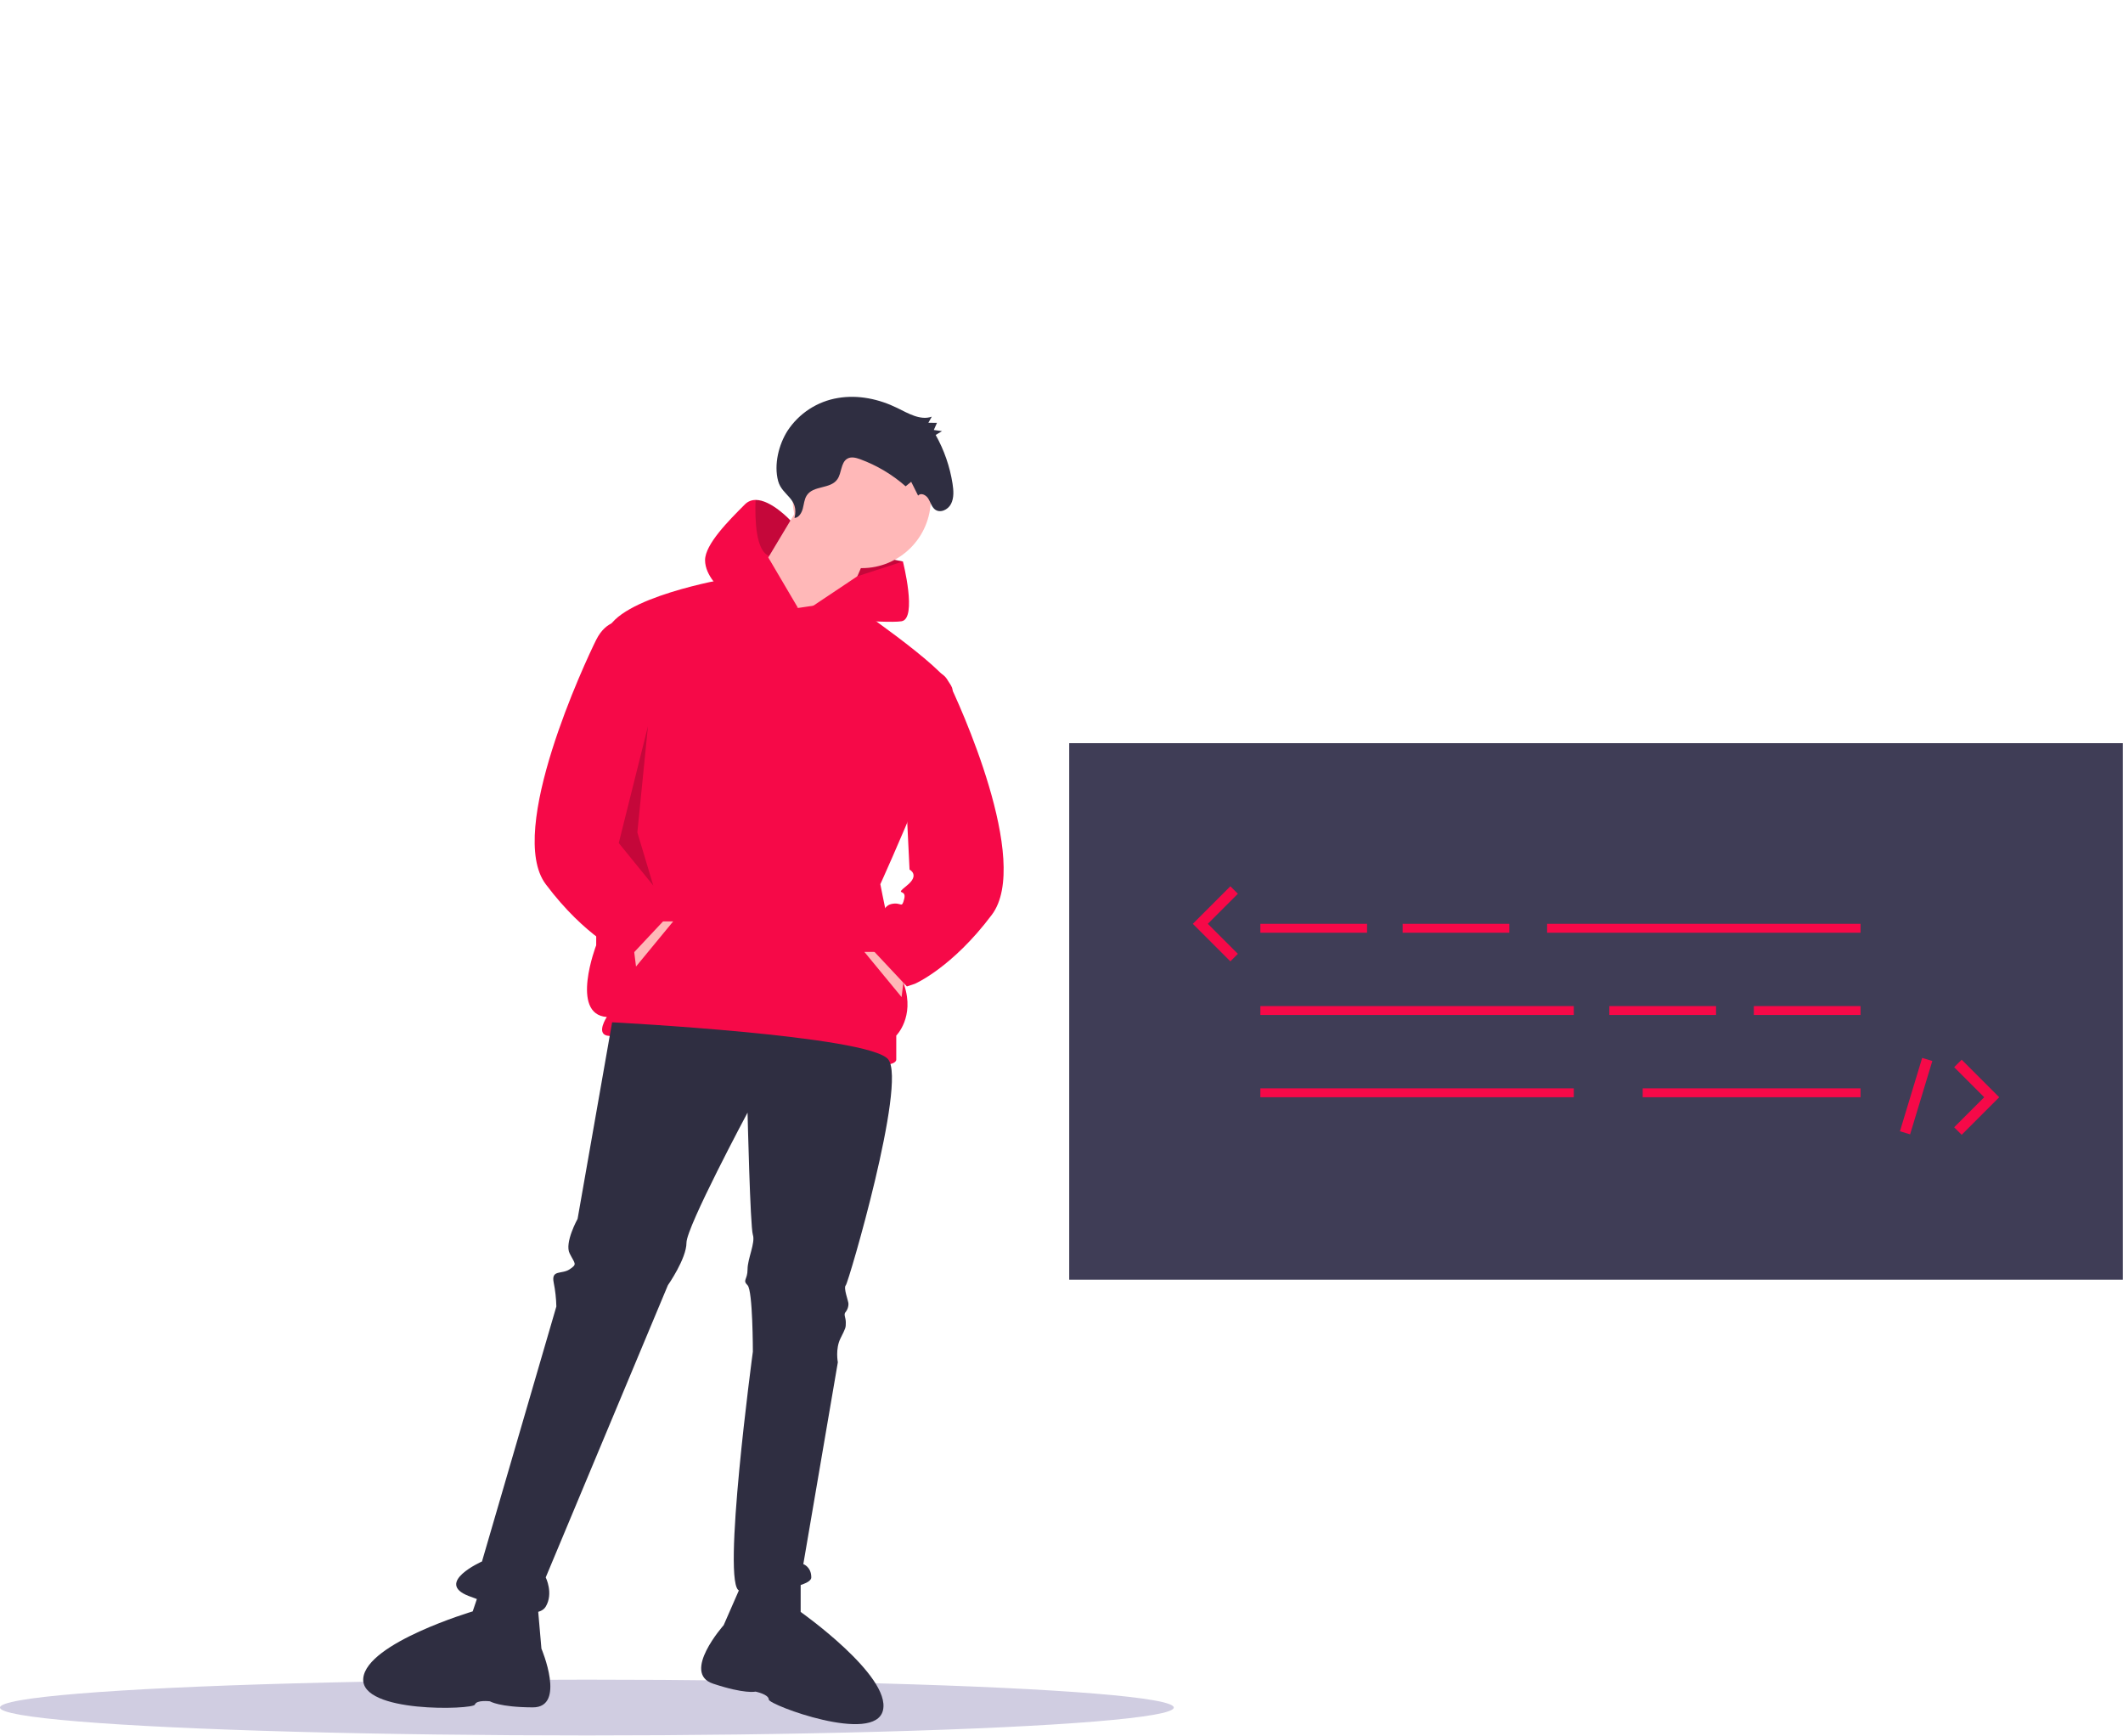 <?xml version="1.0" encoding="UTF-8" standalone="no"?><!DOCTYPE svg PUBLIC "-//W3C//DTD SVG 1.1//EN" "http://www.w3.org/Graphics/SVG/1.1/DTD/svg11.dtd"><svg width="100%" height="100%" viewBox="0 0 3331 2723" version="1.1" xmlns="http://www.w3.org/2000/svg" xmlns:xlink="http://www.w3.org/1999/xlink" xml:space="preserve" xmlns:serif="http://www.serif.com/" style="fill-rule:evenodd;clip-rule:evenodd;stroke-linejoin:round;stroke-miterlimit:2;"><g><ellipse cx="920.833" cy="2678.79" rx="920.833" ry="43.75" style="fill:#d0cde1;"/><path d="M1400,910.042l16.667,-29.167l-83.333,-16.667l-8.334,41.667l12.5,33.333l62.5,-29.166Z" style="fill:#f60948;fill-rule:nonzero;"/><path d="M1400,910.042l16.667,-29.167l-83.333,-16.667l-8.334,41.667l12.5,33.333l62.5,-29.166Z" style="fill-opacity:0.2;fill-rule:nonzero;"/><circle cx="1352.08" cy="782.957" r="108.333" style="fill:#ffb8b8;"/><path d="M1260.42,782.958l-87.5,145.834l129.167,75l66.666,-154.167l-108.333,-66.667Z" style="fill:#ffb8b8;fill-rule:nonzero;"/><path d="M1252.08,953.79l-112.5,-45.833c0,0 -170.833,29.166 -187.5,83.333c-16.666,54.167 -16.666,491.667 -16.666,491.667c0,0 -41.667,108.333 16.666,112.5c0,0 -16.666,25 0,29.166c16.667,4.167 187.5,0 254.167,20.834c66.667,20.833 200,37.5 200,16.666l0,-37.5c0,0 29.167,-29.166 12.5,-79.166c-16.667,-50 -37.5,-158.334 -37.5,-158.334c0,0 125,-275 112.5,-308.333c-12.5,-33.333 -165.112,-136.406 -165.112,-136.406l-76.555,11.406Z" style="fill:#f60948;fill-rule:nonzero;"/><path d="M993.75,1482.96l4.167,33.334l58.333,-70.834l-20.833,0l-41.667,37.5Z" style="fill:#ffb8b8;fill-rule:nonzero;"/><path d="M1252.08,953.79l-120.833,-29.167c0,0 -25,-20.833 -25,-45.833c0,-25 37.5,-62.5 62.5,-87.5c4.397,-4.508 10.453,-7.024 16.75,-6.959c24.75,-0.208 54.75,32.251 54.75,32.251l-33.292,55.541l-1.5,2.458l46.625,79.209Z" style="fill:#f60948;fill-rule:nonzero;"/><path d="M1345.22,904.034l71.446,-23.161c0,0 22.916,89.583 -2.084,93.75c-25,4.167 -162.5,-8.333 -162.5,-8.333l93.138,-62.256Z" style="fill:#f60948;fill-rule:nonzero;"/><path d="M960.417,1603.79l-54.167,308.333c0,0 -20.833,37.5 -12.5,54.167c8.333,16.667 12.5,16.667 0,25c-12.5,8.333 -29.167,0 -25,20.833c2.497,12.352 3.892,24.901 4.167,37.5l-116.667,400c0,0 -75,33.334 -20.833,54.167c54.166,20.833 108.333,37.5 120.833,16.667c12.5,-20.834 0,-45.834 0,-45.834l191.667,-458.333c0,0 29.166,-41.667 29.166,-66.667c0,-25 95.834,-204.166 95.834,-204.166c0,0 4.166,179.166 8.333,191.666c4.167,12.5 -8.333,37.5 -8.333,54.167c0,16.667 -8.334,16.667 0,25c8.333,8.333 8.333,104.167 8.333,104.167c0,0 -50,370.833 -20.833,375c29.166,4.166 112.5,-4.167 112.5,-20.834c0,-16.666 -12.5,-20.833 -12.5,-20.833l54.166,-316.667c0,0 -4.166,-20.833 4.167,-37.5c8.333,-16.666 8.333,-16.666 8.333,-25c0,-8.333 -4.166,-12.5 0,-16.666c2.722,-3.597 4.186,-7.991 4.167,-12.5c-0.019,-4.51 -8.333,-25 -4.167,-29.167c4.167,-4.167 95.834,-316.667 66.667,-354.167c-29.167,-37.5 -433.333,-58.333 -433.333,-58.333Z" style="fill:#2f2e41;fill-rule:nonzero;"/><path d="M1164.58,2482.96l-29.166,66.666c0,0 -66.667,75 -16.667,91.667c50,16.667 66.667,12.5 66.667,12.5c0,0 20.833,4.167 20.833,12.5c0,8.333 166.667,70.833 179.167,16.667c12.5,-54.167 -129.167,-154.167 -129.167,-154.167l0,-50l-91.667,4.167Z" style="fill:#2f2e41;fill-rule:nonzero;"/><path d="M843.189,2513.82l6.309,72.494c0,0 39.174,92.384 -13.531,92.182c-52.704,-0.203 -67.162,-9.482 -67.162,-9.482c0,0 -21.072,-2.716 -23.737,5.179c-2.666,7.896 -180.568,13.8 -175.085,-41.519c5.484,-55.32 171.695,-104.75 171.695,-104.75l15.993,-47.373l85.518,33.269Z" style="fill:#2f2e41;fill-rule:nonzero;"/><path d="M1246.57,812.613c6.692,-0.449 11.154,-7.743 13.006,-14.683c1.851,-6.94 2.323,-14.543 6.103,-20.506c10.358,-16.341 37.292,-9.741 48.229,-25.638c6.727,-9.777 5.319,-25.697 15.03,-31.917c6.132,-3.929 13.949,-1.905 20.706,0.563c26.187,9.639 50.367,24.04 71.316,42.474l8.701,-7.084l10.867,21.726c4.214,-5.081 12.34,-1.141 15.875,4.507c3.536,5.649 5.252,12.868 10.294,16.982c8.035,6.557 20.589,1.003 25.456,-8.506c4.868,-9.508 4.064,-21.133 2.377,-31.838c-4.204,-26.818 -13.162,-52.671 -26.452,-76.341l9.943,-5.966l-12.855,-1.836l4.92,-11.161l-13.466,-0.157l5.317,-9.541c-18.101,6.211 -36.807,-5.166 -54.096,-13.648c-28.92,-14.188 -61.452,-20.997 -92.851,-15.726c-32.515,5.279 -61.349,24.009 -79.39,51.57c-13.691,21.525 -21.596,52.781 -14.752,78.558c6.221,23.431 33.381,27.078 25.722,58.168Z" style="fill:#2f2e41;fill-rule:nonzero;"/><path d="M977.083,974.623c0,0 -25,-4.166 -41.666,29.167c-16.667,33.333 -141.667,300 -79.167,383.333c62.5,83.334 120.833,108.334 120.833,108.334l12.5,4.166l62.5,-66.666l-20.833,-29.167c0,0 0,-29.167 -16.667,-33.333c-16.666,-4.167 -16.666,8.333 -20.833,-8.334c-4.167,-16.666 16.667,-4.166 -4.167,-20.833c-20.833,-16.667 -4.166,-25 -4.166,-25l-8.334,-341.667Z" style="fill:#f60948;fill-rule:nonzero;"/><path d="M1418.75,1530.88l-4.166,33.333l-58.334,-70.833l20.834,0l41.666,37.5Z" style="fill:#ffb8b8;fill-rule:nonzero;"/><path d="M1412.5,1064.21c0,0 58.333,-29.167 75,4.166c16.667,33.334 131.25,283.334 68.75,366.667c-62.5,83.333 -120.833,108.333 -120.833,108.333l-12.5,4.167l-62.5,-66.667l20.833,-29.166c0,0 0,-29.167 16.667,-33.334c16.666,-4.166 16.666,8.334 20.833,-8.333c4.167,-16.667 -16.667,-4.167 4.167,-20.833c20.833,-16.667 4.166,-25 4.166,-25l-14.583,-300Z" style="fill:#f60948;fill-rule:nonzero;"/><path d="M1016.67,1139.21l-45.833,183.334l54.166,66.666l-25,-83.333l16.667,-166.667Z" style="fill-opacity:0.2;fill-rule:nonzero;"/><path d="M1240.25,816.582l-33.292,55.541c-20.916,-7.25 -22.666,-55.791 -21.458,-87.792c24.75,-0.208 54.75,32.251 54.75,32.251Z" style="fill-opacity:0.2;fill-rule:nonzero;"/><rect x="1677.6" y="1165.88" width="1653.13" height="841.667" style="fill:#3f3d56;"/><rect x="1977.51" y="1449.29" width="167.416" height="13.951" style="fill:#f60948;"/><rect x="2200.73" y="1449.29" width="167.416" height="13.951" style="fill:#f60948;"/><rect x="2525.09" y="1578.34" width="167.416" height="13.951" style="fill:#f60948;"/><rect x="2751.8" y="1578.34" width="167.416" height="13.951" style="fill:#f60948;"/><rect x="2427.43" y="1449.29" width="491.784" height="13.951" style="fill:#f60948;"/><rect x="1977.51" y="1578.34" width="491.784" height="13.951" style="fill:#f60948;"/><rect x="1977.51" y="1707.39" width="491.784" height="13.951" style="fill:#f60948;"/><rect x="2577.41" y="1707.39" width="341.807" height="13.951" style="fill:#f60948;"/><path d="M1930.45,1508.18l-58.9,-58.895l58.9,-58.9l11.784,11.783l-47.117,47.117l47.117,47.112l-11.784,11.783Z" style="fill:#f60948;fill-rule:nonzero;"/><path d="M3077.88,1780.24l-11.784,-11.784l47.117,-47.121l-47.117,-47.112l11.784,-11.783l58.9,58.895l-58.9,58.905Z" style="fill:#f60948;fill-rule:nonzero;"/><path d="M3015.88,1659.63l-34.881,115.096l15.95,4.834l34.881,-115.096l-15.95,-4.834Z" style="fill:#f60948;"/><rect x="1917.4" y="0" width="1181.71" height="2722.54" style="fill:none;"/></g></svg>